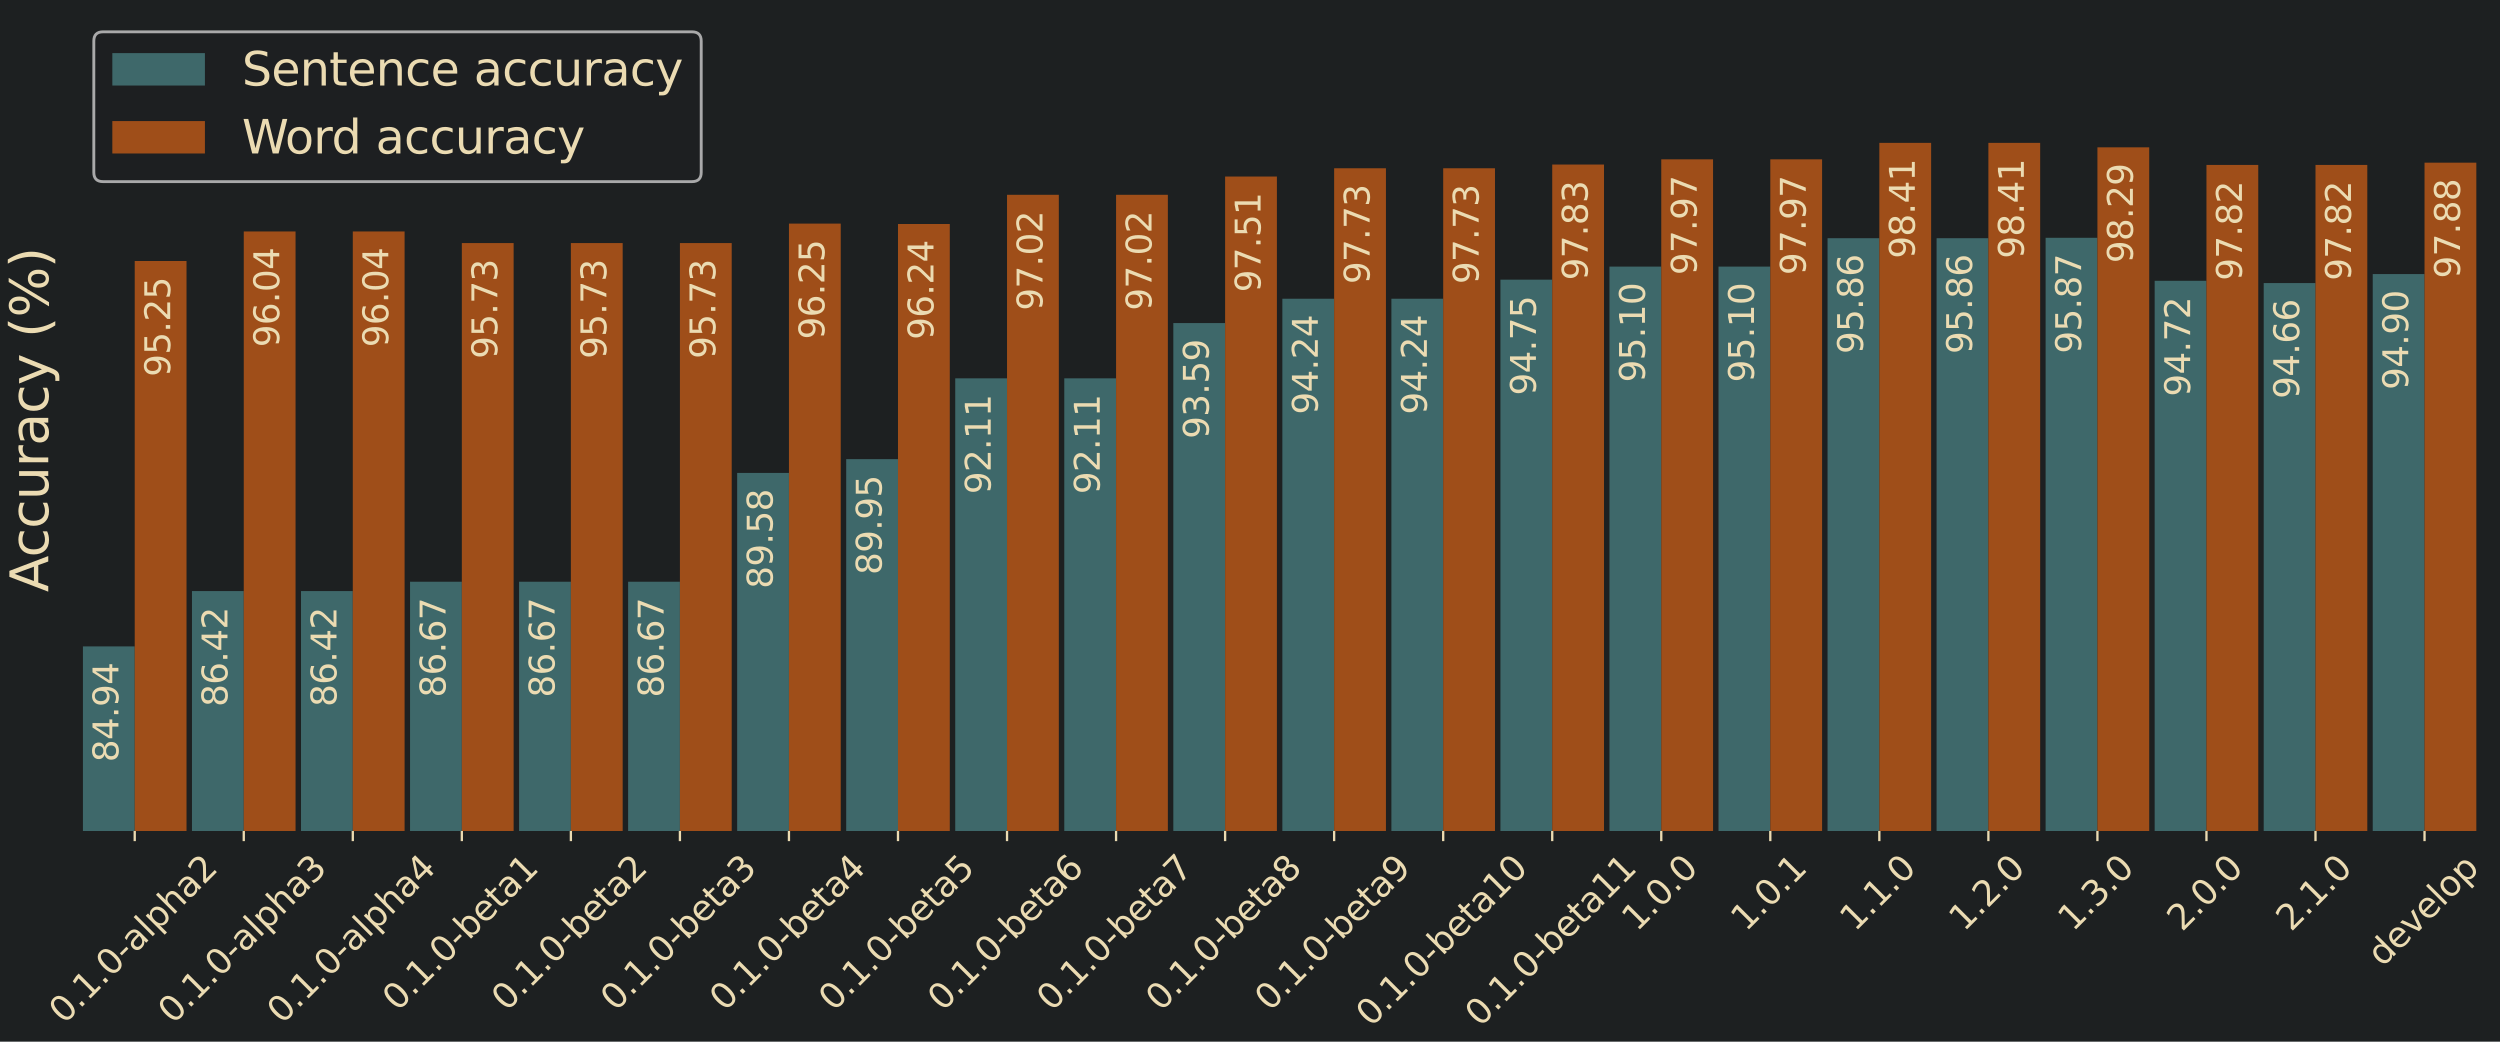 <?xml version="1.0" encoding="utf-8" standalone="no"?>
<!DOCTYPE svg PUBLIC "-//W3C//DTD SVG 1.1//EN"
  "http://www.w3.org/Graphics/SVG/1.1/DTD/svg11.dtd">
<svg xmlns:xlink="http://www.w3.org/1999/xlink" width="864pt" height="360pt" viewBox="0 0 864 360" xmlns="http://www.w3.org/2000/svg" version="1.1">
 <defs>
  <style type="text/css">*{stroke-linejoin: round; stroke-linecap: butt}</style>
 </defs>
 <g id="figure_1">
  <g id="patch_1">
   <path d="M 0 360 
L 864 360 
L 864 0 
L 0 0 
z
" style="fill: #1d2021"/>
  </g>
  <g id="axes_1">
   <g id="patch_2">
    <path d="M 24.421 287.205 
L 861 287.205 
L 861 3 
L 24.421 3 
z
" style="fill: #1d2021"/>
   </g>
   <g id="patch_3">
    <path d="M 28.66 1320.675 
L 46.56 1320.675 
L 46.56 223.388 
L 28.66 223.388 
z
" clip-path="url(#p452e1ea182)" style="fill: #3e686a"/>
   </g>
   <g id="patch_4">
    <path d="M 66.344 1320.675 
L 84.244 1320.675 
L 84.244 204.269 
L 66.344 204.269 
z
" clip-path="url(#p452e1ea182)" style="fill: #3e686a"/>
   </g>
   <g id="patch_5">
    <path d="M 104.028 1320.675 
L 121.928 1320.675 
L 121.928 204.269 
L 104.028 204.269 
z
" clip-path="url(#p452e1ea182)" style="fill: #3e686a"/>
   </g>
   <g id="patch_6">
    <path d="M 141.711 1320.675 
L 159.611 1320.675 
L 159.611 201.039 
L 141.711 201.039 
z
" clip-path="url(#p452e1ea182)" style="fill: #3e686a"/>
   </g>
   <g id="patch_7">
    <path d="M 179.395 1320.675 
L 197.295 1320.675 
L 197.295 201.039 
L 179.395 201.039 
z
" clip-path="url(#p452e1ea182)" style="fill: #3e686a"/>
   </g>
   <g id="patch_8">
    <path d="M 217.079 1320.675 
L 234.979 1320.675 
L 234.979 201.039 
L 217.079 201.039 
z
" clip-path="url(#p452e1ea182)" style="fill: #3e686a"/>
   </g>
   <g id="patch_9">
    <path d="M 254.763 1320.675 
L 272.662 1320.675 
L 272.662 163.447 
L 254.763 163.447 
z
" clip-path="url(#p452e1ea182)" style="fill: #3e686a"/>
   </g>
   <g id="patch_10">
    <path d="M 292.446 1320.675 
L 310.346 1320.675 
L 310.346 158.667 
L 292.446 158.667 
z
" clip-path="url(#p452e1ea182)" style="fill: #3e686a"/>
   </g>
   <g id="patch_11">
    <path d="M 330.13 1320.675 
L 348.03 1320.675 
L 348.03 130.763 
L 330.13 130.763 
z
" clip-path="url(#p452e1ea182)" style="fill: #3e686a"/>
   </g>
   <g id="patch_12">
    <path d="M 367.814 1320.675 
L 385.714 1320.675 
L 385.714 130.763 
L 367.814 130.763 
z
" clip-path="url(#p452e1ea182)" style="fill: #3e686a"/>
   </g>
   <g id="patch_13">
    <path d="M 405.498 1320.675 
L 423.397 1320.675 
L 423.397 111.644 
L 405.498 111.644 
z
" clip-path="url(#p452e1ea182)" style="fill: #3e686a"/>
   </g>
   <g id="patch_14">
    <path d="M 443.181 1320.675 
L 461.081 1320.675 
L 461.081 103.247 
L 443.181 103.247 
z
" clip-path="url(#p452e1ea182)" style="fill: #3e686a"/>
   </g>
   <g id="patch_15">
    <path d="M 480.865 1320.675 
L 498.765 1320.675 
L 498.765 103.247 
L 480.865 103.247 
z
" clip-path="url(#p452e1ea182)" style="fill: #3e686a"/>
   </g>
   <g id="patch_16">
    <path d="M 518.549 1320.675 
L 536.449 1320.675 
L 536.449 96.659 
L 518.549 96.659 
z
" clip-path="url(#p452e1ea182)" style="fill: #3e686a"/>
   </g>
   <g id="patch_17">
    <path d="M 556.233 1320.675 
L 574.132 1320.675 
L 574.132 92.137 
L 556.233 92.137 
z
" clip-path="url(#p452e1ea182)" style="fill: #3e686a"/>
   </g>
   <g id="patch_18">
    <path d="M 593.916 1320.675 
L 611.816 1320.675 
L 611.816 92.137 
L 593.916 92.137 
z
" clip-path="url(#p452e1ea182)" style="fill: #3e686a"/>
   </g>
   <g id="patch_19">
    <path d="M 631.6 1320.675 
L 649.5 1320.675 
L 649.5 82.319 
L 631.6 82.319 
z
" clip-path="url(#p452e1ea182)" style="fill: #3e686a"/>
   </g>
   <g id="patch_20">
    <path d="M 669.284 1320.675 
L 687.184 1320.675 
L 687.184 82.319 
L 669.284 82.319 
z
" clip-path="url(#p452e1ea182)" style="fill: #3e686a"/>
   </g>
   <g id="patch_21">
    <path d="M 706.967 1320.675 
L 724.867 1320.675 
L 724.867 82.19 
L 706.967 82.19 
z
" clip-path="url(#p452e1ea182)" style="fill: #3e686a"/>
   </g>
   <g id="patch_22">
    <path d="M 744.651 1320.675 
L 762.551 1320.675 
L 762.551 97.046 
L 744.651 97.046 
z
" clip-path="url(#p452e1ea182)" style="fill: #3e686a"/>
   </g>
   <g id="patch_23">
    <path d="M 782.335 1320.675 
L 800.235 1320.675 
L 800.235 97.821 
L 782.335 97.821 
z
" clip-path="url(#p452e1ea182)" style="fill: #3e686a"/>
   </g>
   <g id="patch_24">
    <path d="M 820.019 1320.675 
L 837.918 1320.675 
L 837.918 94.721 
L 820.019 94.721 
z
" clip-path="url(#p452e1ea182)" style="fill: #3e686a"/>
   </g>
   <g id="patch_25">
    <path d="M 46.56 1320.675 
L 64.46 1320.675 
L 64.46 90.199 
L 46.56 90.199 
z
" clip-path="url(#p452e1ea182)" style="fill: #9f4e19"/>
   </g>
   <g id="patch_26">
    <path d="M 84.244 1320.675 
L 102.144 1320.675 
L 102.144 79.994 
L 84.244 79.994 
z
" clip-path="url(#p452e1ea182)" style="fill: #9f4e19"/>
   </g>
   <g id="patch_27">
    <path d="M 121.928 1320.675 
L 139.827 1320.675 
L 139.827 79.994 
L 121.928 79.994 
z
" clip-path="url(#p452e1ea182)" style="fill: #9f4e19"/>
   </g>
   <g id="patch_28">
    <path d="M 159.611 1320.675 
L 177.511 1320.675 
L 177.511 83.999 
L 159.611 83.999 
z
" clip-path="url(#p452e1ea182)" style="fill: #9f4e19"/>
   </g>
   <g id="patch_29">
    <path d="M 197.295 1320.675 
L 215.195 1320.675 
L 215.195 83.999 
L 197.295 83.999 
z
" clip-path="url(#p452e1ea182)" style="fill: #9f4e19"/>
   </g>
   <g id="patch_30">
    <path d="M 234.979 1320.675 
L 252.879 1320.675 
L 252.879 83.999 
L 234.979 83.999 
z
" clip-path="url(#p452e1ea182)" style="fill: #9f4e19"/>
   </g>
   <g id="patch_31">
    <path d="M 272.662 1320.675 
L 290.562 1320.675 
L 290.562 77.281 
L 272.662 77.281 
z
" clip-path="url(#p452e1ea182)" style="fill: #9f4e19"/>
   </g>
   <g id="patch_32">
    <path d="M 310.346 1320.675 
L 328.246 1320.675 
L 328.246 77.41 
L 310.346 77.41 
z
" clip-path="url(#p452e1ea182)" style="fill: #9f4e19"/>
   </g>
   <g id="patch_33">
    <path d="M 348.03 1320.675 
L 365.93 1320.675 
L 365.93 67.334 
L 348.03 67.334 
z
" clip-path="url(#p452e1ea182)" style="fill: #9f4e19"/>
   </g>
   <g id="patch_34">
    <path d="M 385.714 1320.675 
L 403.613 1320.675 
L 403.613 67.334 
L 385.714 67.334 
z
" clip-path="url(#p452e1ea182)" style="fill: #9f4e19"/>
   </g>
   <g id="patch_35">
    <path d="M 423.397 1320.675 
L 441.297 1320.675 
L 441.297 61.004 
L 423.397 61.004 
z
" clip-path="url(#p452e1ea182)" style="fill: #9f4e19"/>
   </g>
   <g id="patch_36">
    <path d="M 461.081 1320.675 
L 478.981 1320.675 
L 478.981 58.162 
L 461.081 58.162 
z
" clip-path="url(#p452e1ea182)" style="fill: #9f4e19"/>
   </g>
   <g id="patch_37">
    <path d="M 498.765 1320.675 
L 516.665 1320.675 
L 516.665 58.162 
L 498.765 58.162 
z
" clip-path="url(#p452e1ea182)" style="fill: #9f4e19"/>
   </g>
   <g id="patch_38">
    <path d="M 536.449 1320.675 
L 554.348 1320.675 
L 554.348 56.87 
L 536.449 56.87 
z
" clip-path="url(#p452e1ea182)" style="fill: #9f4e19"/>
   </g>
   <g id="patch_39">
    <path d="M 574.132 1320.675 
L 592.032 1320.675 
L 592.032 55.061 
L 574.132 55.061 
z
" clip-path="url(#p452e1ea182)" style="fill: #9f4e19"/>
   </g>
   <g id="patch_40">
    <path d="M 611.816 1320.675 
L 629.716 1320.675 
L 629.716 55.061 
L 611.816 55.061 
z
" clip-path="url(#p452e1ea182)" style="fill: #9f4e19"/>
   </g>
   <g id="patch_41">
    <path d="M 649.5 1320.675 
L 667.4 1320.675 
L 667.4 49.377 
L 649.5 49.377 
z
" clip-path="url(#p452e1ea182)" style="fill: #9f4e19"/>
   </g>
   <g id="patch_42">
    <path d="M 687.184 1320.675 
L 705.083 1320.675 
L 705.083 49.377 
L 687.184 49.377 
z
" clip-path="url(#p452e1ea182)" style="fill: #9f4e19"/>
   </g>
   <g id="patch_43">
    <path d="M 724.867 1320.675 
L 742.767 1320.675 
L 742.767 50.927 
L 724.867 50.927 
z
" clip-path="url(#p452e1ea182)" style="fill: #9f4e19"/>
   </g>
   <g id="patch_44">
    <path d="M 762.551 1320.675 
L 780.451 1320.675 
L 780.451 56.999 
L 762.551 56.999 
z
" clip-path="url(#p452e1ea182)" style="fill: #9f4e19"/>
   </g>
   <g id="patch_45">
    <path d="M 800.235 1320.675 
L 818.135 1320.675 
L 818.135 56.999 
L 800.235 56.999 
z
" clip-path="url(#p452e1ea182)" style="fill: #9f4e19"/>
   </g>
   <g id="patch_46">
    <path d="M 837.918 1320.675 
L 855.818 1320.675 
L 855.818 56.224 
L 837.918 56.224 
z
" clip-path="url(#p452e1ea182)" style="fill: #9f4e19"/>
   </g>
   <g id="matplotlib.axis_1">
    <g id="xtick_1">
     <g id="line2d_1">
      <defs>
       <path id="mec437e5a6d" d="M 0 0 
L 0 3.5 
" style="stroke: #ebdbb2; stroke-width: 0.8"/>
      </defs>
      <g>
       <use xlink:href="#mec437e5a6d" x="46.56" y="287.205" style="fill: #ebdbb2; stroke: #ebdbb2; stroke-width: 0.8"/>
      </g>
     </g>
     <g id="text_1">
      <!-- 0.1.0-alpha2 -->
      <g style="fill: #ebdbb2" transform="translate(22.116 354.223) rotate(-45) scale(0.12 -0.12)">
       <defs>
        <path id="DejaVuSans-30" d="M 2034 4250 
Q 1547 4250 1301 3770 
Q 1056 3291 1056 2328 
Q 1056 1369 1301 889 
Q 1547 409 2034 409 
Q 2525 409 2770 889 
Q 3016 1369 3016 2328 
Q 3016 3291 2770 3770 
Q 2525 4250 2034 4250 
z
M 2034 4750 
Q 2819 4750 3233 4129 
Q 3647 3509 3647 2328 
Q 3647 1150 3233 529 
Q 2819 -91 2034 -91 
Q 1250 -91 836 529 
Q 422 1150 422 2328 
Q 422 3509 836 4129 
Q 1250 4750 2034 4750 
z
" transform="scale(0.016)"/>
        <path id="DejaVuSans-2e" d="M 684 794 
L 1344 794 
L 1344 0 
L 684 0 
L 684 794 
z
" transform="scale(0.016)"/>
        <path id="DejaVuSans-31" d="M 794 531 
L 1825 531 
L 1825 4091 
L 703 3866 
L 703 4441 
L 1819 4666 
L 2450 4666 
L 2450 531 
L 3481 531 
L 3481 0 
L 794 0 
L 794 531 
z
" transform="scale(0.016)"/>
        <path id="DejaVuSans-2d" d="M 313 2009 
L 1997 2009 
L 1997 1497 
L 313 1497 
L 313 2009 
z
" transform="scale(0.016)"/>
        <path id="DejaVuSans-61" d="M 2194 1759 
Q 1497 1759 1228 1600 
Q 959 1441 959 1056 
Q 959 750 1161 570 
Q 1363 391 1709 391 
Q 2188 391 2477 730 
Q 2766 1069 2766 1631 
L 2766 1759 
L 2194 1759 
z
M 3341 1997 
L 3341 0 
L 2766 0 
L 2766 531 
Q 2569 213 2275 61 
Q 1981 -91 1556 -91 
Q 1019 -91 701 211 
Q 384 513 384 1019 
Q 384 1609 779 1909 
Q 1175 2209 1959 2209 
L 2766 2209 
L 2766 2266 
Q 2766 2663 2505 2880 
Q 2244 3097 1772 3097 
Q 1472 3097 1187 3025 
Q 903 2953 641 2809 
L 641 3341 
Q 956 3463 1253 3523 
Q 1550 3584 1831 3584 
Q 2591 3584 2966 3190 
Q 3341 2797 3341 1997 
z
" transform="scale(0.016)"/>
        <path id="DejaVuSans-6c" d="M 603 4863 
L 1178 4863 
L 1178 0 
L 603 0 
L 603 4863 
z
" transform="scale(0.016)"/>
        <path id="DejaVuSans-70" d="M 1159 525 
L 1159 -1331 
L 581 -1331 
L 581 3500 
L 1159 3500 
L 1159 2969 
Q 1341 3281 1617 3432 
Q 1894 3584 2278 3584 
Q 2916 3584 3314 3078 
Q 3713 2572 3713 1747 
Q 3713 922 3314 415 
Q 2916 -91 2278 -91 
Q 1894 -91 1617 61 
Q 1341 213 1159 525 
z
M 3116 1747 
Q 3116 2381 2855 2742 
Q 2594 3103 2138 3103 
Q 1681 3103 1420 2742 
Q 1159 2381 1159 1747 
Q 1159 1113 1420 752 
Q 1681 391 2138 391 
Q 2594 391 2855 752 
Q 3116 1113 3116 1747 
z
" transform="scale(0.016)"/>
        <path id="DejaVuSans-68" d="M 3513 2113 
L 3513 0 
L 2938 0 
L 2938 2094 
Q 2938 2591 2744 2837 
Q 2550 3084 2163 3084 
Q 1697 3084 1428 2787 
Q 1159 2491 1159 1978 
L 1159 0 
L 581 0 
L 581 4863 
L 1159 4863 
L 1159 2956 
Q 1366 3272 1645 3428 
Q 1925 3584 2291 3584 
Q 2894 3584 3203 3211 
Q 3513 2838 3513 2113 
z
" transform="scale(0.016)"/>
        <path id="DejaVuSans-32" d="M 1228 531 
L 3431 531 
L 3431 0 
L 469 0 
L 469 531 
Q 828 903 1448 1529 
Q 2069 2156 2228 2338 
Q 2531 2678 2651 2914 
Q 2772 3150 2772 3378 
Q 2772 3750 2511 3984 
Q 2250 4219 1831 4219 
Q 1534 4219 1204 4116 
Q 875 4013 500 3803 
L 500 4441 
Q 881 4594 1212 4672 
Q 1544 4750 1819 4750 
Q 2544 4750 2975 4387 
Q 3406 4025 3406 3419 
Q 3406 3131 3298 2873 
Q 3191 2616 2906 2266 
Q 2828 2175 2409 1742 
Q 1991 1309 1228 531 
z
" transform="scale(0.016)"/>
       </defs>
       <use xlink:href="#DejaVuSans-30"/>
       <use xlink:href="#DejaVuSans-2e" transform="translate(63.623 0)"/>
       <use xlink:href="#DejaVuSans-31" transform="translate(95.41 0)"/>
       <use xlink:href="#DejaVuSans-2e" transform="translate(159.033 0)"/>
       <use xlink:href="#DejaVuSans-30" transform="translate(190.82 0)"/>
       <use xlink:href="#DejaVuSans-2d" transform="translate(254.443 0)"/>
       <use xlink:href="#DejaVuSans-61" transform="translate(290.527 0)"/>
       <use xlink:href="#DejaVuSans-6c" transform="translate(351.807 0)"/>
       <use xlink:href="#DejaVuSans-70" transform="translate(379.59 0)"/>
       <use xlink:href="#DejaVuSans-68" transform="translate(443.066 0)"/>
       <use xlink:href="#DejaVuSans-61" transform="translate(506.445 0)"/>
       <use xlink:href="#DejaVuSans-32" transform="translate(567.725 0)"/>
      </g>
     </g>
    </g>
    <g id="xtick_2">
     <g id="line2d_2">
      <g>
       <use xlink:href="#mec437e5a6d" x="84.244" y="287.205" style="fill: #ebdbb2; stroke: #ebdbb2; stroke-width: 0.8"/>
      </g>
     </g>
     <g id="text_2">
      <!-- 0.1.0-alpha3 -->
      <g style="fill: #ebdbb2" transform="translate(59.8 354.223) rotate(-45) scale(0.12 -0.12)">
       <defs>
        <path id="DejaVuSans-33" d="M 2597 2516 
Q 3050 2419 3304 2112 
Q 3559 1806 3559 1356 
Q 3559 666 3084 287 
Q 2609 -91 1734 -91 
Q 1441 -91 1130 -33 
Q 819 25 488 141 
L 488 750 
Q 750 597 1062 519 
Q 1375 441 1716 441 
Q 2309 441 2620 675 
Q 2931 909 2931 1356 
Q 2931 1769 2642 2001 
Q 2353 2234 1838 2234 
L 1294 2234 
L 1294 2753 
L 1863 2753 
Q 2328 2753 2575 2939 
Q 2822 3125 2822 3475 
Q 2822 3834 2567 4026 
Q 2313 4219 1838 4219 
Q 1578 4219 1281 4162 
Q 984 4106 628 3988 
L 628 4550 
Q 988 4650 1302 4700 
Q 1616 4750 1894 4750 
Q 2613 4750 3031 4423 
Q 3450 4097 3450 3541 
Q 3450 3153 3228 2886 
Q 3006 2619 2597 2516 
z
" transform="scale(0.016)"/>
       </defs>
       <use xlink:href="#DejaVuSans-30"/>
       <use xlink:href="#DejaVuSans-2e" transform="translate(63.623 0)"/>
       <use xlink:href="#DejaVuSans-31" transform="translate(95.41 0)"/>
       <use xlink:href="#DejaVuSans-2e" transform="translate(159.033 0)"/>
       <use xlink:href="#DejaVuSans-30" transform="translate(190.82 0)"/>
       <use xlink:href="#DejaVuSans-2d" transform="translate(254.443 0)"/>
       <use xlink:href="#DejaVuSans-61" transform="translate(290.527 0)"/>
       <use xlink:href="#DejaVuSans-6c" transform="translate(351.807 0)"/>
       <use xlink:href="#DejaVuSans-70" transform="translate(379.59 0)"/>
       <use xlink:href="#DejaVuSans-68" transform="translate(443.066 0)"/>
       <use xlink:href="#DejaVuSans-61" transform="translate(506.445 0)"/>
       <use xlink:href="#DejaVuSans-33" transform="translate(567.725 0)"/>
      </g>
     </g>
    </g>
    <g id="xtick_3">
     <g id="line2d_3">
      <g>
       <use xlink:href="#mec437e5a6d" x="121.928" y="287.205" style="fill: #ebdbb2; stroke: #ebdbb2; stroke-width: 0.8"/>
      </g>
     </g>
     <g id="text_3">
      <!-- 0.1.0-alpha4 -->
      <g style="fill: #ebdbb2" transform="translate(97.483 354.223) rotate(-45) scale(0.12 -0.12)">
       <defs>
        <path id="DejaVuSans-34" d="M 2419 4116 
L 825 1625 
L 2419 1625 
L 2419 4116 
z
M 2253 4666 
L 3047 4666 
L 3047 1625 
L 3713 1625 
L 3713 1100 
L 3047 1100 
L 3047 0 
L 2419 0 
L 2419 1100 
L 313 1100 
L 313 1709 
L 2253 4666 
z
" transform="scale(0.016)"/>
       </defs>
       <use xlink:href="#DejaVuSans-30"/>
       <use xlink:href="#DejaVuSans-2e" transform="translate(63.623 0)"/>
       <use xlink:href="#DejaVuSans-31" transform="translate(95.41 0)"/>
       <use xlink:href="#DejaVuSans-2e" transform="translate(159.033 0)"/>
       <use xlink:href="#DejaVuSans-30" transform="translate(190.82 0)"/>
       <use xlink:href="#DejaVuSans-2d" transform="translate(254.443 0)"/>
       <use xlink:href="#DejaVuSans-61" transform="translate(290.527 0)"/>
       <use xlink:href="#DejaVuSans-6c" transform="translate(351.807 0)"/>
       <use xlink:href="#DejaVuSans-70" transform="translate(379.59 0)"/>
       <use xlink:href="#DejaVuSans-68" transform="translate(443.066 0)"/>
       <use xlink:href="#DejaVuSans-61" transform="translate(506.445 0)"/>
       <use xlink:href="#DejaVuSans-34" transform="translate(567.725 0)"/>
      </g>
     </g>
    </g>
    <g id="xtick_4">
     <g id="line2d_4">
      <g>
       <use xlink:href="#mec437e5a6d" x="159.611" y="287.205" style="fill: #ebdbb2; stroke: #ebdbb2; stroke-width: 0.8"/>
      </g>
     </g>
     <g id="text_4">
      <!-- 0.1.0-beta1 -->
      <g style="fill: #ebdbb2" transform="translate(137.361 349.836) rotate(-45) scale(0.12 -0.12)">
       <defs>
        <path id="DejaVuSans-62" d="M 3116 1747 
Q 3116 2381 2855 2742 
Q 2594 3103 2138 3103 
Q 1681 3103 1420 2742 
Q 1159 2381 1159 1747 
Q 1159 1113 1420 752 
Q 1681 391 2138 391 
Q 2594 391 2855 752 
Q 3116 1113 3116 1747 
z
M 1159 2969 
Q 1341 3281 1617 3432 
Q 1894 3584 2278 3584 
Q 2916 3584 3314 3078 
Q 3713 2572 3713 1747 
Q 3713 922 3314 415 
Q 2916 -91 2278 -91 
Q 1894 -91 1617 61 
Q 1341 213 1159 525 
L 1159 0 
L 581 0 
L 581 4863 
L 1159 4863 
L 1159 2969 
z
" transform="scale(0.016)"/>
        <path id="DejaVuSans-65" d="M 3597 1894 
L 3597 1613 
L 953 1613 
Q 991 1019 1311 708 
Q 1631 397 2203 397 
Q 2534 397 2845 478 
Q 3156 559 3463 722 
L 3463 178 
Q 3153 47 2828 -22 
Q 2503 -91 2169 -91 
Q 1331 -91 842 396 
Q 353 884 353 1716 
Q 353 2575 817 3079 
Q 1281 3584 2069 3584 
Q 2775 3584 3186 3129 
Q 3597 2675 3597 1894 
z
M 3022 2063 
Q 3016 2534 2758 2815 
Q 2500 3097 2075 3097 
Q 1594 3097 1305 2825 
Q 1016 2553 972 2059 
L 3022 2063 
z
" transform="scale(0.016)"/>
        <path id="DejaVuSans-74" d="M 1172 4494 
L 1172 3500 
L 2356 3500 
L 2356 3053 
L 1172 3053 
L 1172 1153 
Q 1172 725 1289 603 
Q 1406 481 1766 481 
L 2356 481 
L 2356 0 
L 1766 0 
Q 1100 0 847 248 
Q 594 497 594 1153 
L 594 3053 
L 172 3053 
L 172 3500 
L 594 3500 
L 594 4494 
L 1172 4494 
z
" transform="scale(0.016)"/>
       </defs>
       <use xlink:href="#DejaVuSans-30"/>
       <use xlink:href="#DejaVuSans-2e" transform="translate(63.623 0)"/>
       <use xlink:href="#DejaVuSans-31" transform="translate(95.41 0)"/>
       <use xlink:href="#DejaVuSans-2e" transform="translate(159.033 0)"/>
       <use xlink:href="#DejaVuSans-30" transform="translate(190.82 0)"/>
       <use xlink:href="#DejaVuSans-2d" transform="translate(254.443 0)"/>
       <use xlink:href="#DejaVuSans-62" transform="translate(290.527 0)"/>
       <use xlink:href="#DejaVuSans-65" transform="translate(354.004 0)"/>
       <use xlink:href="#DejaVuSans-74" transform="translate(415.527 0)"/>
       <use xlink:href="#DejaVuSans-61" transform="translate(454.736 0)"/>
       <use xlink:href="#DejaVuSans-31" transform="translate(516.016 0)"/>
      </g>
     </g>
    </g>
    <g id="xtick_5">
     <g id="line2d_5">
      <g>
       <use xlink:href="#mec437e5a6d" x="197.295" y="287.205" style="fill: #ebdbb2; stroke: #ebdbb2; stroke-width: 0.8"/>
      </g>
     </g>
     <g id="text_5">
      <!-- 0.1.0-beta2 -->
      <g style="fill: #ebdbb2" transform="translate(175.044 349.836) rotate(-45) scale(0.12 -0.12)">
       <use xlink:href="#DejaVuSans-30"/>
       <use xlink:href="#DejaVuSans-2e" transform="translate(63.623 0)"/>
       <use xlink:href="#DejaVuSans-31" transform="translate(95.41 0)"/>
       <use xlink:href="#DejaVuSans-2e" transform="translate(159.033 0)"/>
       <use xlink:href="#DejaVuSans-30" transform="translate(190.82 0)"/>
       <use xlink:href="#DejaVuSans-2d" transform="translate(254.443 0)"/>
       <use xlink:href="#DejaVuSans-62" transform="translate(290.527 0)"/>
       <use xlink:href="#DejaVuSans-65" transform="translate(354.004 0)"/>
       <use xlink:href="#DejaVuSans-74" transform="translate(415.527 0)"/>
       <use xlink:href="#DejaVuSans-61" transform="translate(454.736 0)"/>
       <use xlink:href="#DejaVuSans-32" transform="translate(516.016 0)"/>
      </g>
     </g>
    </g>
    <g id="xtick_6">
     <g id="line2d_6">
      <g>
       <use xlink:href="#mec437e5a6d" x="234.979" y="287.205" style="fill: #ebdbb2; stroke: #ebdbb2; stroke-width: 0.8"/>
      </g>
     </g>
     <g id="text_6">
      <!-- 0.1.0-beta3 -->
      <g style="fill: #ebdbb2" transform="translate(212.728 349.836) rotate(-45) scale(0.12 -0.12)">
       <use xlink:href="#DejaVuSans-30"/>
       <use xlink:href="#DejaVuSans-2e" transform="translate(63.623 0)"/>
       <use xlink:href="#DejaVuSans-31" transform="translate(95.41 0)"/>
       <use xlink:href="#DejaVuSans-2e" transform="translate(159.033 0)"/>
       <use xlink:href="#DejaVuSans-30" transform="translate(190.82 0)"/>
       <use xlink:href="#DejaVuSans-2d" transform="translate(254.443 0)"/>
       <use xlink:href="#DejaVuSans-62" transform="translate(290.527 0)"/>
       <use xlink:href="#DejaVuSans-65" transform="translate(354.004 0)"/>
       <use xlink:href="#DejaVuSans-74" transform="translate(415.527 0)"/>
       <use xlink:href="#DejaVuSans-61" transform="translate(454.736 0)"/>
       <use xlink:href="#DejaVuSans-33" transform="translate(516.016 0)"/>
      </g>
     </g>
    </g>
    <g id="xtick_7">
     <g id="line2d_7">
      <g>
       <use xlink:href="#mec437e5a6d" x="272.662" y="287.205" style="fill: #ebdbb2; stroke: #ebdbb2; stroke-width: 0.8"/>
      </g>
     </g>
     <g id="text_7">
      <!-- 0.1.0-beta4 -->
      <g style="fill: #ebdbb2" transform="translate(250.412 349.836) rotate(-45) scale(0.12 -0.12)">
       <use xlink:href="#DejaVuSans-30"/>
       <use xlink:href="#DejaVuSans-2e" transform="translate(63.623 0)"/>
       <use xlink:href="#DejaVuSans-31" transform="translate(95.41 0)"/>
       <use xlink:href="#DejaVuSans-2e" transform="translate(159.033 0)"/>
       <use xlink:href="#DejaVuSans-30" transform="translate(190.82 0)"/>
       <use xlink:href="#DejaVuSans-2d" transform="translate(254.443 0)"/>
       <use xlink:href="#DejaVuSans-62" transform="translate(290.527 0)"/>
       <use xlink:href="#DejaVuSans-65" transform="translate(354.004 0)"/>
       <use xlink:href="#DejaVuSans-74" transform="translate(415.527 0)"/>
       <use xlink:href="#DejaVuSans-61" transform="translate(454.736 0)"/>
       <use xlink:href="#DejaVuSans-34" transform="translate(516.016 0)"/>
      </g>
     </g>
    </g>
    <g id="xtick_8">
     <g id="line2d_8">
      <g>
       <use xlink:href="#mec437e5a6d" x="310.346" y="287.205" style="fill: #ebdbb2; stroke: #ebdbb2; stroke-width: 0.8"/>
      </g>
     </g>
     <g id="text_8">
      <!-- 0.1.0-beta5 -->
      <g style="fill: #ebdbb2" transform="translate(288.096 349.836) rotate(-45) scale(0.12 -0.12)">
       <defs>
        <path id="DejaVuSans-35" d="M 691 4666 
L 3169 4666 
L 3169 4134 
L 1269 4134 
L 1269 2991 
Q 1406 3038 1543 3061 
Q 1681 3084 1819 3084 
Q 2600 3084 3056 2656 
Q 3513 2228 3513 1497 
Q 3513 744 3044 326 
Q 2575 -91 1722 -91 
Q 1428 -91 1123 -41 
Q 819 9 494 109 
L 494 744 
Q 775 591 1075 516 
Q 1375 441 1709 441 
Q 2250 441 2565 725 
Q 2881 1009 2881 1497 
Q 2881 1984 2565 2268 
Q 2250 2553 1709 2553 
Q 1456 2553 1204 2497 
Q 953 2441 691 2322 
L 691 4666 
z
" transform="scale(0.016)"/>
       </defs>
       <use xlink:href="#DejaVuSans-30"/>
       <use xlink:href="#DejaVuSans-2e" transform="translate(63.623 0)"/>
       <use xlink:href="#DejaVuSans-31" transform="translate(95.41 0)"/>
       <use xlink:href="#DejaVuSans-2e" transform="translate(159.033 0)"/>
       <use xlink:href="#DejaVuSans-30" transform="translate(190.82 0)"/>
       <use xlink:href="#DejaVuSans-2d" transform="translate(254.443 0)"/>
       <use xlink:href="#DejaVuSans-62" transform="translate(290.527 0)"/>
       <use xlink:href="#DejaVuSans-65" transform="translate(354.004 0)"/>
       <use xlink:href="#DejaVuSans-74" transform="translate(415.527 0)"/>
       <use xlink:href="#DejaVuSans-61" transform="translate(454.736 0)"/>
       <use xlink:href="#DejaVuSans-35" transform="translate(516.016 0)"/>
      </g>
     </g>
    </g>
    <g id="xtick_9">
     <g id="line2d_9">
      <g>
       <use xlink:href="#mec437e5a6d" x="348.03" y="287.205" style="fill: #ebdbb2; stroke: #ebdbb2; stroke-width: 0.8"/>
      </g>
     </g>
     <g id="text_9">
      <!-- 0.1.0-beta6 -->
      <g style="fill: #ebdbb2" transform="translate(325.779 349.836) rotate(-45) scale(0.12 -0.12)">
       <defs>
        <path id="DejaVuSans-36" d="M 2113 2584 
Q 1688 2584 1439 2293 
Q 1191 2003 1191 1497 
Q 1191 994 1439 701 
Q 1688 409 2113 409 
Q 2538 409 2786 701 
Q 3034 994 3034 1497 
Q 3034 2003 2786 2293 
Q 2538 2584 2113 2584 
z
M 3366 4563 
L 3366 3988 
Q 3128 4100 2886 4159 
Q 2644 4219 2406 4219 
Q 1781 4219 1451 3797 
Q 1122 3375 1075 2522 
Q 1259 2794 1537 2939 
Q 1816 3084 2150 3084 
Q 2853 3084 3261 2657 
Q 3669 2231 3669 1497 
Q 3669 778 3244 343 
Q 2819 -91 2113 -91 
Q 1303 -91 875 529 
Q 447 1150 447 2328 
Q 447 3434 972 4092 
Q 1497 4750 2381 4750 
Q 2619 4750 2861 4703 
Q 3103 4656 3366 4563 
z
" transform="scale(0.016)"/>
       </defs>
       <use xlink:href="#DejaVuSans-30"/>
       <use xlink:href="#DejaVuSans-2e" transform="translate(63.623 0)"/>
       <use xlink:href="#DejaVuSans-31" transform="translate(95.41 0)"/>
       <use xlink:href="#DejaVuSans-2e" transform="translate(159.033 0)"/>
       <use xlink:href="#DejaVuSans-30" transform="translate(190.82 0)"/>
       <use xlink:href="#DejaVuSans-2d" transform="translate(254.443 0)"/>
       <use xlink:href="#DejaVuSans-62" transform="translate(290.527 0)"/>
       <use xlink:href="#DejaVuSans-65" transform="translate(354.004 0)"/>
       <use xlink:href="#DejaVuSans-74" transform="translate(415.527 0)"/>
       <use xlink:href="#DejaVuSans-61" transform="translate(454.736 0)"/>
       <use xlink:href="#DejaVuSans-36" transform="translate(516.016 0)"/>
      </g>
     </g>
    </g>
    <g id="xtick_10">
     <g id="line2d_10">
      <g>
       <use xlink:href="#mec437e5a6d" x="385.714" y="287.205" style="fill: #ebdbb2; stroke: #ebdbb2; stroke-width: 0.8"/>
      </g>
     </g>
     <g id="text_10">
      <!-- 0.1.0-beta7 -->
      <g style="fill: #ebdbb2" transform="translate(363.463 349.836) rotate(-45) scale(0.12 -0.12)">
       <defs>
        <path id="DejaVuSans-37" d="M 525 4666 
L 3525 4666 
L 3525 4397 
L 1831 0 
L 1172 0 
L 2766 4134 
L 525 4134 
L 525 4666 
z
" transform="scale(0.016)"/>
       </defs>
       <use xlink:href="#DejaVuSans-30"/>
       <use xlink:href="#DejaVuSans-2e" transform="translate(63.623 0)"/>
       <use xlink:href="#DejaVuSans-31" transform="translate(95.41 0)"/>
       <use xlink:href="#DejaVuSans-2e" transform="translate(159.033 0)"/>
       <use xlink:href="#DejaVuSans-30" transform="translate(190.82 0)"/>
       <use xlink:href="#DejaVuSans-2d" transform="translate(254.443 0)"/>
       <use xlink:href="#DejaVuSans-62" transform="translate(290.527 0)"/>
       <use xlink:href="#DejaVuSans-65" transform="translate(354.004 0)"/>
       <use xlink:href="#DejaVuSans-74" transform="translate(415.527 0)"/>
       <use xlink:href="#DejaVuSans-61" transform="translate(454.736 0)"/>
       <use xlink:href="#DejaVuSans-37" transform="translate(516.016 0)"/>
      </g>
     </g>
    </g>
    <g id="xtick_11">
     <g id="line2d_11">
      <g>
       <use xlink:href="#mec437e5a6d" x="423.397" y="287.205" style="fill: #ebdbb2; stroke: #ebdbb2; stroke-width: 0.8"/>
      </g>
     </g>
     <g id="text_11">
      <!-- 0.1.0-beta8 -->
      <g style="fill: #ebdbb2" transform="translate(401.147 349.836) rotate(-45) scale(0.12 -0.12)">
       <defs>
        <path id="DejaVuSans-38" d="M 2034 2216 
Q 1584 2216 1326 1975 
Q 1069 1734 1069 1313 
Q 1069 891 1326 650 
Q 1584 409 2034 409 
Q 2484 409 2743 651 
Q 3003 894 3003 1313 
Q 3003 1734 2745 1975 
Q 2488 2216 2034 2216 
z
M 1403 2484 
Q 997 2584 770 2862 
Q 544 3141 544 3541 
Q 544 4100 942 4425 
Q 1341 4750 2034 4750 
Q 2731 4750 3128 4425 
Q 3525 4100 3525 3541 
Q 3525 3141 3298 2862 
Q 3072 2584 2669 2484 
Q 3125 2378 3379 2068 
Q 3634 1759 3634 1313 
Q 3634 634 3220 271 
Q 2806 -91 2034 -91 
Q 1263 -91 848 271 
Q 434 634 434 1313 
Q 434 1759 690 2068 
Q 947 2378 1403 2484 
z
M 1172 3481 
Q 1172 3119 1398 2916 
Q 1625 2713 2034 2713 
Q 2441 2713 2670 2916 
Q 2900 3119 2900 3481 
Q 2900 3844 2670 4047 
Q 2441 4250 2034 4250 
Q 1625 4250 1398 4047 
Q 1172 3844 1172 3481 
z
" transform="scale(0.016)"/>
       </defs>
       <use xlink:href="#DejaVuSans-30"/>
       <use xlink:href="#DejaVuSans-2e" transform="translate(63.623 0)"/>
       <use xlink:href="#DejaVuSans-31" transform="translate(95.41 0)"/>
       <use xlink:href="#DejaVuSans-2e" transform="translate(159.033 0)"/>
       <use xlink:href="#DejaVuSans-30" transform="translate(190.82 0)"/>
       <use xlink:href="#DejaVuSans-2d" transform="translate(254.443 0)"/>
       <use xlink:href="#DejaVuSans-62" transform="translate(290.527 0)"/>
       <use xlink:href="#DejaVuSans-65" transform="translate(354.004 0)"/>
       <use xlink:href="#DejaVuSans-74" transform="translate(415.527 0)"/>
       <use xlink:href="#DejaVuSans-61" transform="translate(454.736 0)"/>
       <use xlink:href="#DejaVuSans-38" transform="translate(516.016 0)"/>
      </g>
     </g>
    </g>
    <g id="xtick_12">
     <g id="line2d_12">
      <g>
       <use xlink:href="#mec437e5a6d" x="461.081" y="287.205" style="fill: #ebdbb2; stroke: #ebdbb2; stroke-width: 0.8"/>
      </g>
     </g>
     <g id="text_12">
      <!-- 0.1.0-beta9 -->
      <g style="fill: #ebdbb2" transform="translate(438.83 349.836) rotate(-45) scale(0.12 -0.12)">
       <defs>
        <path id="DejaVuSans-39" d="M 703 97 
L 703 672 
Q 941 559 1184 500 
Q 1428 441 1663 441 
Q 2288 441 2617 861 
Q 2947 1281 2994 2138 
Q 2813 1869 2534 1725 
Q 2256 1581 1919 1581 
Q 1219 1581 811 2004 
Q 403 2428 403 3163 
Q 403 3881 828 4315 
Q 1253 4750 1959 4750 
Q 2769 4750 3195 4129 
Q 3622 3509 3622 2328 
Q 3622 1225 3098 567 
Q 2575 -91 1691 -91 
Q 1453 -91 1209 -44 
Q 966 3 703 97 
z
M 1959 2075 
Q 2384 2075 2632 2365 
Q 2881 2656 2881 3163 
Q 2881 3666 2632 3958 
Q 2384 4250 1959 4250 
Q 1534 4250 1286 3958 
Q 1038 3666 1038 3163 
Q 1038 2656 1286 2365 
Q 1534 2075 1959 2075 
z
" transform="scale(0.016)"/>
       </defs>
       <use xlink:href="#DejaVuSans-30"/>
       <use xlink:href="#DejaVuSans-2e" transform="translate(63.623 0)"/>
       <use xlink:href="#DejaVuSans-31" transform="translate(95.41 0)"/>
       <use xlink:href="#DejaVuSans-2e" transform="translate(159.033 0)"/>
       <use xlink:href="#DejaVuSans-30" transform="translate(190.82 0)"/>
       <use xlink:href="#DejaVuSans-2d" transform="translate(254.443 0)"/>
       <use xlink:href="#DejaVuSans-62" transform="translate(290.527 0)"/>
       <use xlink:href="#DejaVuSans-65" transform="translate(354.004 0)"/>
       <use xlink:href="#DejaVuSans-74" transform="translate(415.527 0)"/>
       <use xlink:href="#DejaVuSans-61" transform="translate(454.736 0)"/>
       <use xlink:href="#DejaVuSans-39" transform="translate(516.016 0)"/>
      </g>
     </g>
    </g>
    <g id="xtick_13">
     <g id="line2d_13">
      <g>
       <use xlink:href="#mec437e5a6d" x="498.765" y="287.205" style="fill: #ebdbb2; stroke: #ebdbb2; stroke-width: 0.8"/>
      </g>
     </g>
     <g id="text_13">
      <!-- 0.1.0-beta10 -->
      <g style="fill: #ebdbb2" transform="translate(473.815 355.235) rotate(-45) scale(0.12 -0.12)">
       <use xlink:href="#DejaVuSans-30"/>
       <use xlink:href="#DejaVuSans-2e" transform="translate(63.623 0)"/>
       <use xlink:href="#DejaVuSans-31" transform="translate(95.41 0)"/>
       <use xlink:href="#DejaVuSans-2e" transform="translate(159.033 0)"/>
       <use xlink:href="#DejaVuSans-30" transform="translate(190.82 0)"/>
       <use xlink:href="#DejaVuSans-2d" transform="translate(254.443 0)"/>
       <use xlink:href="#DejaVuSans-62" transform="translate(290.527 0)"/>
       <use xlink:href="#DejaVuSans-65" transform="translate(354.004 0)"/>
       <use xlink:href="#DejaVuSans-74" transform="translate(415.527 0)"/>
       <use xlink:href="#DejaVuSans-61" transform="translate(454.736 0)"/>
       <use xlink:href="#DejaVuSans-31" transform="translate(516.016 0)"/>
       <use xlink:href="#DejaVuSans-30" transform="translate(579.639 0)"/>
      </g>
     </g>
    </g>
    <g id="xtick_14">
     <g id="line2d_14">
      <g>
       <use xlink:href="#mec437e5a6d" x="536.449" y="287.205" style="fill: #ebdbb2; stroke: #ebdbb2; stroke-width: 0.8"/>
      </g>
     </g>
     <g id="text_14">
      <!-- 0.1.0-beta11 -->
      <g style="fill: #ebdbb2" transform="translate(511.499 355.235) rotate(-45) scale(0.12 -0.12)">
       <use xlink:href="#DejaVuSans-30"/>
       <use xlink:href="#DejaVuSans-2e" transform="translate(63.623 0)"/>
       <use xlink:href="#DejaVuSans-31" transform="translate(95.41 0)"/>
       <use xlink:href="#DejaVuSans-2e" transform="translate(159.033 0)"/>
       <use xlink:href="#DejaVuSans-30" transform="translate(190.82 0)"/>
       <use xlink:href="#DejaVuSans-2d" transform="translate(254.443 0)"/>
       <use xlink:href="#DejaVuSans-62" transform="translate(290.527 0)"/>
       <use xlink:href="#DejaVuSans-65" transform="translate(354.004 0)"/>
       <use xlink:href="#DejaVuSans-74" transform="translate(415.527 0)"/>
       <use xlink:href="#DejaVuSans-61" transform="translate(454.736 0)"/>
       <use xlink:href="#DejaVuSans-31" transform="translate(516.016 0)"/>
       <use xlink:href="#DejaVuSans-31" transform="translate(579.639 0)"/>
      </g>
     </g>
    </g>
    <g id="xtick_15">
     <g id="line2d_15">
      <g>
       <use xlink:href="#mec437e5a6d" x="574.132" y="287.205" style="fill: #ebdbb2; stroke: #ebdbb2; stroke-width: 0.8"/>
      </g>
     </g>
     <g id="text_15">
      <!-- 1.0.0 -->
      <g style="fill: #ebdbb2" transform="translate(565.679 322.242) rotate(-45) scale(0.12 -0.12)">
       <use xlink:href="#DejaVuSans-31"/>
       <use xlink:href="#DejaVuSans-2e" transform="translate(63.623 0)"/>
       <use xlink:href="#DejaVuSans-30" transform="translate(95.41 0)"/>
       <use xlink:href="#DejaVuSans-2e" transform="translate(159.033 0)"/>
       <use xlink:href="#DejaVuSans-30" transform="translate(190.82 0)"/>
      </g>
     </g>
    </g>
    <g id="xtick_16">
     <g id="line2d_16">
      <g>
       <use xlink:href="#mec437e5a6d" x="611.816" y="287.205" style="fill: #ebdbb2; stroke: #ebdbb2; stroke-width: 0.8"/>
      </g>
     </g>
     <g id="text_16">
      <!-- 1.0.1 -->
      <g style="fill: #ebdbb2" transform="translate(603.363 322.242) rotate(-45) scale(0.12 -0.12)">
       <use xlink:href="#DejaVuSans-31"/>
       <use xlink:href="#DejaVuSans-2e" transform="translate(63.623 0)"/>
       <use xlink:href="#DejaVuSans-30" transform="translate(95.41 0)"/>
       <use xlink:href="#DejaVuSans-2e" transform="translate(159.033 0)"/>
       <use xlink:href="#DejaVuSans-31" transform="translate(190.82 0)"/>
      </g>
     </g>
    </g>
    <g id="xtick_17">
     <g id="line2d_17">
      <g>
       <use xlink:href="#mec437e5a6d" x="649.5" y="287.205" style="fill: #ebdbb2; stroke: #ebdbb2; stroke-width: 0.8"/>
      </g>
     </g>
     <g id="text_17">
      <!-- 1.1.0 -->
      <g style="fill: #ebdbb2" transform="translate(641.046 322.242) rotate(-45) scale(0.12 -0.12)">
       <use xlink:href="#DejaVuSans-31"/>
       <use xlink:href="#DejaVuSans-2e" transform="translate(63.623 0)"/>
       <use xlink:href="#DejaVuSans-31" transform="translate(95.41 0)"/>
       <use xlink:href="#DejaVuSans-2e" transform="translate(159.033 0)"/>
       <use xlink:href="#DejaVuSans-30" transform="translate(190.82 0)"/>
      </g>
     </g>
    </g>
    <g id="xtick_18">
     <g id="line2d_18">
      <g>
       <use xlink:href="#mec437e5a6d" x="687.184" y="287.205" style="fill: #ebdbb2; stroke: #ebdbb2; stroke-width: 0.8"/>
      </g>
     </g>
     <g id="text_18">
      <!-- 1.2.0 -->
      <g style="fill: #ebdbb2" transform="translate(678.73 322.242) rotate(-45) scale(0.12 -0.12)">
       <use xlink:href="#DejaVuSans-31"/>
       <use xlink:href="#DejaVuSans-2e" transform="translate(63.623 0)"/>
       <use xlink:href="#DejaVuSans-32" transform="translate(95.41 0)"/>
       <use xlink:href="#DejaVuSans-2e" transform="translate(159.033 0)"/>
       <use xlink:href="#DejaVuSans-30" transform="translate(190.82 0)"/>
      </g>
     </g>
    </g>
    <g id="xtick_19">
     <g id="line2d_19">
      <g>
       <use xlink:href="#mec437e5a6d" x="724.867" y="287.205" style="fill: #ebdbb2; stroke: #ebdbb2; stroke-width: 0.8"/>
      </g>
     </g>
     <g id="text_19">
      <!-- 1.3.0 -->
      <g style="fill: #ebdbb2" transform="translate(716.414 322.242) rotate(-45) scale(0.12 -0.12)">
       <use xlink:href="#DejaVuSans-31"/>
       <use xlink:href="#DejaVuSans-2e" transform="translate(63.623 0)"/>
       <use xlink:href="#DejaVuSans-33" transform="translate(95.41 0)"/>
       <use xlink:href="#DejaVuSans-2e" transform="translate(159.033 0)"/>
       <use xlink:href="#DejaVuSans-30" transform="translate(190.82 0)"/>
      </g>
     </g>
    </g>
    <g id="xtick_20">
     <g id="line2d_20">
      <g>
       <use xlink:href="#mec437e5a6d" x="762.551" y="287.205" style="fill: #ebdbb2; stroke: #ebdbb2; stroke-width: 0.8"/>
      </g>
     </g>
     <g id="text_20">
      <!-- 2.0.0 -->
      <g style="fill: #ebdbb2" transform="translate(754.098 322.242) rotate(-45) scale(0.12 -0.12)">
       <use xlink:href="#DejaVuSans-32"/>
       <use xlink:href="#DejaVuSans-2e" transform="translate(63.623 0)"/>
       <use xlink:href="#DejaVuSans-30" transform="translate(95.41 0)"/>
       <use xlink:href="#DejaVuSans-2e" transform="translate(159.033 0)"/>
       <use xlink:href="#DejaVuSans-30" transform="translate(190.82 0)"/>
      </g>
     </g>
    </g>
    <g id="xtick_21">
     <g id="line2d_21">
      <g>
       <use xlink:href="#mec437e5a6d" x="800.235" y="287.205" style="fill: #ebdbb2; stroke: #ebdbb2; stroke-width: 0.8"/>
      </g>
     </g>
     <g id="text_21">
      <!-- 2.1.0 -->
      <g style="fill: #ebdbb2" transform="translate(791.781 322.242) rotate(-45) scale(0.12 -0.12)">
       <use xlink:href="#DejaVuSans-32"/>
       <use xlink:href="#DejaVuSans-2e" transform="translate(63.623 0)"/>
       <use xlink:href="#DejaVuSans-31" transform="translate(95.41 0)"/>
       <use xlink:href="#DejaVuSans-2e" transform="translate(159.033 0)"/>
       <use xlink:href="#DejaVuSans-30" transform="translate(190.82 0)"/>
      </g>
     </g>
    </g>
    <g id="xtick_22">
     <g id="line2d_22">
      <g>
       <use xlink:href="#mec437e5a6d" x="837.918" y="287.205" style="fill: #ebdbb2; stroke: #ebdbb2; stroke-width: 0.8"/>
      </g>
     </g>
     <g id="text_22">
      <!-- develop -->
      <g style="fill: #ebdbb2" transform="translate(823.366 334.44) rotate(-45) scale(0.12 -0.12)">
       <defs>
        <path id="DejaVuSans-64" d="M 2906 2969 
L 2906 4863 
L 3481 4863 
L 3481 0 
L 2906 0 
L 2906 525 
Q 2725 213 2448 61 
Q 2172 -91 1784 -91 
Q 1150 -91 751 415 
Q 353 922 353 1747 
Q 353 2572 751 3078 
Q 1150 3584 1784 3584 
Q 2172 3584 2448 3432 
Q 2725 3281 2906 2969 
z
M 947 1747 
Q 947 1113 1208 752 
Q 1469 391 1925 391 
Q 2381 391 2643 752 
Q 2906 1113 2906 1747 
Q 2906 2381 2643 2742 
Q 2381 3103 1925 3103 
Q 1469 3103 1208 2742 
Q 947 2381 947 1747 
z
" transform="scale(0.016)"/>
        <path id="DejaVuSans-76" d="M 191 3500 
L 800 3500 
L 1894 563 
L 2988 3500 
L 3597 3500 
L 2284 0 
L 1503 0 
L 191 3500 
z
" transform="scale(0.016)"/>
        <path id="DejaVuSans-6f" d="M 1959 3097 
Q 1497 3097 1228 2736 
Q 959 2375 959 1747 
Q 959 1119 1226 758 
Q 1494 397 1959 397 
Q 2419 397 2687 759 
Q 2956 1122 2956 1747 
Q 2956 2369 2687 2733 
Q 2419 3097 1959 3097 
z
M 1959 3584 
Q 2709 3584 3137 3096 
Q 3566 2609 3566 1747 
Q 3566 888 3137 398 
Q 2709 -91 1959 -91 
Q 1206 -91 779 398 
Q 353 888 353 1747 
Q 353 2609 779 3096 
Q 1206 3584 1959 3584 
z
" transform="scale(0.016)"/>
       </defs>
       <use xlink:href="#DejaVuSans-64"/>
       <use xlink:href="#DejaVuSans-65" transform="translate(63.477 0)"/>
       <use xlink:href="#DejaVuSans-76" transform="translate(125 0)"/>
       <use xlink:href="#DejaVuSans-65" transform="translate(184.18 0)"/>
       <use xlink:href="#DejaVuSans-6c" transform="translate(245.703 0)"/>
       <use xlink:href="#DejaVuSans-6f" transform="translate(273.486 0)"/>
       <use xlink:href="#DejaVuSans-70" transform="translate(334.668 0)"/>
      </g>
     </g>
    </g>
   </g>
   <g id="matplotlib.axis_2">
    <g id="text_23">
     <!-- Accuracy (%) -->
     <g style="fill: #ebdbb2" transform="translate(16.677 204.628) rotate(-90) scale(0.18 -0.18)">
      <defs>
       <path id="DejaVuSans-41" d="M 2188 4044 
L 1331 1722 
L 3047 1722 
L 2188 4044 
z
M 1831 4666 
L 2547 4666 
L 4325 0 
L 3669 0 
L 3244 1197 
L 1141 1197 
L 716 0 
L 50 0 
L 1831 4666 
z
" transform="scale(0.016)"/>
       <path id="DejaVuSans-63" d="M 3122 3366 
L 3122 2828 
Q 2878 2963 2633 3030 
Q 2388 3097 2138 3097 
Q 1578 3097 1268 2742 
Q 959 2388 959 1747 
Q 959 1106 1268 751 
Q 1578 397 2138 397 
Q 2388 397 2633 464 
Q 2878 531 3122 666 
L 3122 134 
Q 2881 22 2623 -34 
Q 2366 -91 2075 -91 
Q 1284 -91 818 406 
Q 353 903 353 1747 
Q 353 2603 823 3093 
Q 1294 3584 2113 3584 
Q 2378 3584 2631 3529 
Q 2884 3475 3122 3366 
z
" transform="scale(0.016)"/>
       <path id="DejaVuSans-75" d="M 544 1381 
L 544 3500 
L 1119 3500 
L 1119 1403 
Q 1119 906 1312 657 
Q 1506 409 1894 409 
Q 2359 409 2629 706 
Q 2900 1003 2900 1516 
L 2900 3500 
L 3475 3500 
L 3475 0 
L 2900 0 
L 2900 538 
Q 2691 219 2414 64 
Q 2138 -91 1772 -91 
Q 1169 -91 856 284 
Q 544 659 544 1381 
z
M 1991 3584 
L 1991 3584 
z
" transform="scale(0.016)"/>
       <path id="DejaVuSans-72" d="M 2631 2963 
Q 2534 3019 2420 3045 
Q 2306 3072 2169 3072 
Q 1681 3072 1420 2755 
Q 1159 2438 1159 1844 
L 1159 0 
L 581 0 
L 581 3500 
L 1159 3500 
L 1159 2956 
Q 1341 3275 1631 3429 
Q 1922 3584 2338 3584 
Q 2397 3584 2469 3576 
Q 2541 3569 2628 3553 
L 2631 2963 
z
" transform="scale(0.016)"/>
       <path id="DejaVuSans-79" d="M 2059 -325 
Q 1816 -950 1584 -1140 
Q 1353 -1331 966 -1331 
L 506 -1331 
L 506 -850 
L 844 -850 
Q 1081 -850 1212 -737 
Q 1344 -625 1503 -206 
L 1606 56 
L 191 3500 
L 800 3500 
L 1894 763 
L 2988 3500 
L 3597 3500 
L 2059 -325 
z
" transform="scale(0.016)"/>
       <path id="DejaVuSans-20" transform="scale(0.016)"/>
       <path id="DejaVuSans-28" d="M 1984 4856 
Q 1566 4138 1362 3434 
Q 1159 2731 1159 2009 
Q 1159 1288 1364 580 
Q 1569 -128 1984 -844 
L 1484 -844 
Q 1016 -109 783 600 
Q 550 1309 550 2009 
Q 550 2706 781 3412 
Q 1013 4119 1484 4856 
L 1984 4856 
z
" transform="scale(0.016)"/>
       <path id="DejaVuSans-25" d="M 4653 2053 
Q 4381 2053 4226 1822 
Q 4072 1591 4072 1178 
Q 4072 772 4226 539 
Q 4381 306 4653 306 
Q 4919 306 5073 539 
Q 5228 772 5228 1178 
Q 5228 1588 5073 1820 
Q 4919 2053 4653 2053 
z
M 4653 2450 
Q 5147 2450 5437 2106 
Q 5728 1763 5728 1178 
Q 5728 594 5436 251 
Q 5144 -91 4653 -91 
Q 4153 -91 3862 251 
Q 3572 594 3572 1178 
Q 3572 1766 3864 2108 
Q 4156 2450 4653 2450 
z
M 1428 4353 
Q 1159 4353 1004 4120 
Q 850 3888 850 3481 
Q 850 3069 1003 2837 
Q 1156 2606 1428 2606 
Q 1700 2606 1854 2837 
Q 2009 3069 2009 3481 
Q 2009 3884 1853 4118 
Q 1697 4353 1428 4353 
z
M 4250 4750 
L 4750 4750 
L 1831 -91 
L 1331 -91 
L 4250 4750 
z
M 1428 4750 
Q 1922 4750 2215 4408 
Q 2509 4066 2509 3481 
Q 2509 2891 2217 2550 
Q 1925 2209 1428 2209 
Q 931 2209 642 2551 
Q 353 2894 353 3481 
Q 353 4063 643 4406 
Q 934 4750 1428 4750 
z
" transform="scale(0.016)"/>
       <path id="DejaVuSans-29" d="M 513 4856 
L 1013 4856 
Q 1481 4119 1714 3412 
Q 1947 2706 1947 2009 
Q 1947 1309 1714 600 
Q 1481 -109 1013 -844 
L 513 -844 
Q 928 -128 1133 580 
Q 1338 1288 1338 2009 
Q 1338 2731 1133 3434 
Q 928 4138 513 4856 
z
" transform="scale(0.016)"/>
      </defs>
      <use xlink:href="#DejaVuSans-41"/>
      <use xlink:href="#DejaVuSans-63" transform="translate(66.658 0)"/>
      <use xlink:href="#DejaVuSans-63" transform="translate(121.639 0)"/>
      <use xlink:href="#DejaVuSans-75" transform="translate(176.619 0)"/>
      <use xlink:href="#DejaVuSans-72" transform="translate(239.998 0)"/>
      <use xlink:href="#DejaVuSans-61" transform="translate(281.111 0)"/>
      <use xlink:href="#DejaVuSans-63" transform="translate(342.391 0)"/>
      <use xlink:href="#DejaVuSans-79" transform="translate(397.371 0)"/>
      <use xlink:href="#DejaVuSans-20" transform="translate(456.551 0)"/>
      <use xlink:href="#DejaVuSans-28" transform="translate(488.338 0)"/>
      <use xlink:href="#DejaVuSans-25" transform="translate(527.352 0)"/>
      <use xlink:href="#DejaVuSans-29" transform="translate(622.371 0)"/>
     </g>
    </g>
   </g>
   <g id="text_24">
    <!-- 84.94 -->
    <g style="fill: #ebdbb2" transform="translate(40.921 263.388) rotate(-90) scale(0.12 -0.12)">
     <use xlink:href="#DejaVuSans-38"/>
     <use xlink:href="#DejaVuSans-34" transform="translate(63.623 0)"/>
     <use xlink:href="#DejaVuSans-2e" transform="translate(127.246 0)"/>
     <use xlink:href="#DejaVuSans-39" transform="translate(159.033 0)"/>
     <use xlink:href="#DejaVuSans-34" transform="translate(222.656 0)"/>
    </g>
   </g>
   <g id="text_25">
    <!-- 86.42 -->
    <g style="fill: #ebdbb2" transform="translate(78.605 244.269) rotate(-90) scale(0.12 -0.12)">
     <use xlink:href="#DejaVuSans-38"/>
     <use xlink:href="#DejaVuSans-36" transform="translate(63.623 0)"/>
     <use xlink:href="#DejaVuSans-2e" transform="translate(127.246 0)"/>
     <use xlink:href="#DejaVuSans-34" transform="translate(159.033 0)"/>
     <use xlink:href="#DejaVuSans-32" transform="translate(222.656 0)"/>
    </g>
   </g>
   <g id="text_26">
    <!-- 86.42 -->
    <g style="fill: #ebdbb2" transform="translate(116.289 244.269) rotate(-90) scale(0.12 -0.12)">
     <use xlink:href="#DejaVuSans-38"/>
     <use xlink:href="#DejaVuSans-36" transform="translate(63.623 0)"/>
     <use xlink:href="#DejaVuSans-2e" transform="translate(127.246 0)"/>
     <use xlink:href="#DejaVuSans-34" transform="translate(159.033 0)"/>
     <use xlink:href="#DejaVuSans-32" transform="translate(222.656 0)"/>
    </g>
   </g>
   <g id="text_27">
    <!-- 86.67 -->
    <g style="fill: #ebdbb2" transform="translate(153.973 241.039) rotate(-90) scale(0.12 -0.12)">
     <use xlink:href="#DejaVuSans-38"/>
     <use xlink:href="#DejaVuSans-36" transform="translate(63.623 0)"/>
     <use xlink:href="#DejaVuSans-2e" transform="translate(127.246 0)"/>
     <use xlink:href="#DejaVuSans-36" transform="translate(159.033 0)"/>
     <use xlink:href="#DejaVuSans-37" transform="translate(222.656 0)"/>
    </g>
   </g>
   <g id="text_28">
    <!-- 86.67 -->
    <g style="fill: #ebdbb2" transform="translate(191.656 241.039) rotate(-90) scale(0.12 -0.12)">
     <use xlink:href="#DejaVuSans-38"/>
     <use xlink:href="#DejaVuSans-36" transform="translate(63.623 0)"/>
     <use xlink:href="#DejaVuSans-2e" transform="translate(127.246 0)"/>
     <use xlink:href="#DejaVuSans-36" transform="translate(159.033 0)"/>
     <use xlink:href="#DejaVuSans-37" transform="translate(222.656 0)"/>
    </g>
   </g>
   <g id="text_29">
    <!-- 86.67 -->
    <g style="fill: #ebdbb2" transform="translate(229.34 241.039) rotate(-90) scale(0.12 -0.12)">
     <use xlink:href="#DejaVuSans-38"/>
     <use xlink:href="#DejaVuSans-36" transform="translate(63.623 0)"/>
     <use xlink:href="#DejaVuSans-2e" transform="translate(127.246 0)"/>
     <use xlink:href="#DejaVuSans-36" transform="translate(159.033 0)"/>
     <use xlink:href="#DejaVuSans-37" transform="translate(222.656 0)"/>
    </g>
   </g>
   <g id="text_30">
    <!-- 89.58 -->
    <g style="fill: #ebdbb2" transform="translate(267.024 203.447) rotate(-90) scale(0.12 -0.12)">
     <use xlink:href="#DejaVuSans-38"/>
     <use xlink:href="#DejaVuSans-39" transform="translate(63.623 0)"/>
     <use xlink:href="#DejaVuSans-2e" transform="translate(127.246 0)"/>
     <use xlink:href="#DejaVuSans-35" transform="translate(159.033 0)"/>
     <use xlink:href="#DejaVuSans-38" transform="translate(222.656 0)"/>
    </g>
   </g>
   <g id="text_31">
    <!-- 89.95 -->
    <g style="fill: #ebdbb2" transform="translate(304.708 198.667) rotate(-90) scale(0.12 -0.12)">
     <use xlink:href="#DejaVuSans-38"/>
     <use xlink:href="#DejaVuSans-39" transform="translate(63.623 0)"/>
     <use xlink:href="#DejaVuSans-2e" transform="translate(127.246 0)"/>
     <use xlink:href="#DejaVuSans-39" transform="translate(159.033 0)"/>
     <use xlink:href="#DejaVuSans-35" transform="translate(222.656 0)"/>
    </g>
   </g>
   <g id="text_32">
    <!-- 92.11 -->
    <g style="fill: #ebdbb2" transform="translate(342.391 170.763) rotate(-90) scale(0.12 -0.12)">
     <use xlink:href="#DejaVuSans-39"/>
     <use xlink:href="#DejaVuSans-32" transform="translate(63.623 0)"/>
     <use xlink:href="#DejaVuSans-2e" transform="translate(127.246 0)"/>
     <use xlink:href="#DejaVuSans-31" transform="translate(159.033 0)"/>
     <use xlink:href="#DejaVuSans-31" transform="translate(222.656 0)"/>
    </g>
   </g>
   <g id="text_33">
    <!-- 92.11 -->
    <g style="fill: #ebdbb2" transform="translate(380.075 170.763) rotate(-90) scale(0.12 -0.12)">
     <use xlink:href="#DejaVuSans-39"/>
     <use xlink:href="#DejaVuSans-32" transform="translate(63.623 0)"/>
     <use xlink:href="#DejaVuSans-2e" transform="translate(127.246 0)"/>
     <use xlink:href="#DejaVuSans-31" transform="translate(159.033 0)"/>
     <use xlink:href="#DejaVuSans-31" transform="translate(222.656 0)"/>
    </g>
   </g>
   <g id="text_34">
    <!-- 93.59 -->
    <g style="fill: #ebdbb2" transform="translate(417.759 151.644) rotate(-90) scale(0.12 -0.12)">
     <use xlink:href="#DejaVuSans-39"/>
     <use xlink:href="#DejaVuSans-33" transform="translate(63.623 0)"/>
     <use xlink:href="#DejaVuSans-2e" transform="translate(127.246 0)"/>
     <use xlink:href="#DejaVuSans-35" transform="translate(159.033 0)"/>
     <use xlink:href="#DejaVuSans-39" transform="translate(222.656 0)"/>
    </g>
   </g>
   <g id="text_35">
    <!-- 94.24 -->
    <g style="fill: #ebdbb2" transform="translate(455.442 143.247) rotate(-90) scale(0.12 -0.12)">
     <use xlink:href="#DejaVuSans-39"/>
     <use xlink:href="#DejaVuSans-34" transform="translate(63.623 0)"/>
     <use xlink:href="#DejaVuSans-2e" transform="translate(127.246 0)"/>
     <use xlink:href="#DejaVuSans-32" transform="translate(159.033 0)"/>
     <use xlink:href="#DejaVuSans-34" transform="translate(222.656 0)"/>
    </g>
   </g>
   <g id="text_36">
    <!-- 94.24 -->
    <g style="fill: #ebdbb2" transform="translate(493.126 143.247) rotate(-90) scale(0.12 -0.12)">
     <use xlink:href="#DejaVuSans-39"/>
     <use xlink:href="#DejaVuSans-34" transform="translate(63.623 0)"/>
     <use xlink:href="#DejaVuSans-2e" transform="translate(127.246 0)"/>
     <use xlink:href="#DejaVuSans-32" transform="translate(159.033 0)"/>
     <use xlink:href="#DejaVuSans-34" transform="translate(222.656 0)"/>
    </g>
   </g>
   <g id="text_37">
    <!-- 94.75 -->
    <g style="fill: #ebdbb2" transform="translate(530.81 136.659) rotate(-90) scale(0.12 -0.12)">
     <use xlink:href="#DejaVuSans-39"/>
     <use xlink:href="#DejaVuSans-34" transform="translate(63.623 0)"/>
     <use xlink:href="#DejaVuSans-2e" transform="translate(127.246 0)"/>
     <use xlink:href="#DejaVuSans-37" transform="translate(159.033 0)"/>
     <use xlink:href="#DejaVuSans-35" transform="translate(222.656 0)"/>
    </g>
   </g>
   <g id="text_38">
    <!-- 95.10 -->
    <g style="fill: #ebdbb2" transform="translate(568.494 132.137) rotate(-90) scale(0.12 -0.12)">
     <use xlink:href="#DejaVuSans-39"/>
     <use xlink:href="#DejaVuSans-35" transform="translate(63.623 0)"/>
     <use xlink:href="#DejaVuSans-2e" transform="translate(127.246 0)"/>
     <use xlink:href="#DejaVuSans-31" transform="translate(159.033 0)"/>
     <use xlink:href="#DejaVuSans-30" transform="translate(222.656 0)"/>
    </g>
   </g>
   <g id="text_39">
    <!-- 95.10 -->
    <g style="fill: #ebdbb2" transform="translate(606.177 132.137) rotate(-90) scale(0.12 -0.12)">
     <use xlink:href="#DejaVuSans-39"/>
     <use xlink:href="#DejaVuSans-35" transform="translate(63.623 0)"/>
     <use xlink:href="#DejaVuSans-2e" transform="translate(127.246 0)"/>
     <use xlink:href="#DejaVuSans-31" transform="translate(159.033 0)"/>
     <use xlink:href="#DejaVuSans-30" transform="translate(222.656 0)"/>
    </g>
   </g>
   <g id="text_40">
    <!-- 95.86 -->
    <g style="fill: #ebdbb2" transform="translate(643.861 122.319) rotate(-90) scale(0.12 -0.12)">
     <use xlink:href="#DejaVuSans-39"/>
     <use xlink:href="#DejaVuSans-35" transform="translate(63.623 0)"/>
     <use xlink:href="#DejaVuSans-2e" transform="translate(127.246 0)"/>
     <use xlink:href="#DejaVuSans-38" transform="translate(159.033 0)"/>
     <use xlink:href="#DejaVuSans-36" transform="translate(222.656 0)"/>
    </g>
   </g>
   <g id="text_41">
    <!-- 95.86 -->
    <g style="fill: #ebdbb2" transform="translate(681.545 122.319) rotate(-90) scale(0.12 -0.12)">
     <use xlink:href="#DejaVuSans-39"/>
     <use xlink:href="#DejaVuSans-35" transform="translate(63.623 0)"/>
     <use xlink:href="#DejaVuSans-2e" transform="translate(127.246 0)"/>
     <use xlink:href="#DejaVuSans-38" transform="translate(159.033 0)"/>
     <use xlink:href="#DejaVuSans-36" transform="translate(222.656 0)"/>
    </g>
   </g>
   <g id="text_42">
    <!-- 95.87 -->
    <g style="fill: #ebdbb2" transform="translate(719.229 122.19) rotate(-90) scale(0.12 -0.12)">
     <use xlink:href="#DejaVuSans-39"/>
     <use xlink:href="#DejaVuSans-35" transform="translate(63.623 0)"/>
     <use xlink:href="#DejaVuSans-2e" transform="translate(127.246 0)"/>
     <use xlink:href="#DejaVuSans-38" transform="translate(159.033 0)"/>
     <use xlink:href="#DejaVuSans-37" transform="translate(222.656 0)"/>
    </g>
   </g>
   <g id="text_43">
    <!-- 94.72 -->
    <g style="fill: #ebdbb2" transform="translate(756.912 137.046) rotate(-90) scale(0.12 -0.12)">
     <use xlink:href="#DejaVuSans-39"/>
     <use xlink:href="#DejaVuSans-34" transform="translate(63.623 0)"/>
     <use xlink:href="#DejaVuSans-2e" transform="translate(127.246 0)"/>
     <use xlink:href="#DejaVuSans-37" transform="translate(159.033 0)"/>
     <use xlink:href="#DejaVuSans-32" transform="translate(222.656 0)"/>
    </g>
   </g>
   <g id="text_44">
    <!-- 94.66 -->
    <g style="fill: #ebdbb2" transform="translate(794.596 137.821) rotate(-90) scale(0.12 -0.12)">
     <use xlink:href="#DejaVuSans-39"/>
     <use xlink:href="#DejaVuSans-34" transform="translate(63.623 0)"/>
     <use xlink:href="#DejaVuSans-2e" transform="translate(127.246 0)"/>
     <use xlink:href="#DejaVuSans-36" transform="translate(159.033 0)"/>
     <use xlink:href="#DejaVuSans-36" transform="translate(222.656 0)"/>
    </g>
   </g>
   <g id="text_45">
    <!-- 94.90 -->
    <g style="fill: #ebdbb2" transform="translate(832.28 134.721) rotate(-90) scale(0.12 -0.12)">
     <use xlink:href="#DejaVuSans-39"/>
     <use xlink:href="#DejaVuSans-34" transform="translate(63.623 0)"/>
     <use xlink:href="#DejaVuSans-2e" transform="translate(127.246 0)"/>
     <use xlink:href="#DejaVuSans-39" transform="translate(159.033 0)"/>
     <use xlink:href="#DejaVuSans-30" transform="translate(222.656 0)"/>
    </g>
   </g>
   <g id="text_46">
    <!-- 95.25 -->
    <g style="fill: #ebdbb2" transform="translate(58.821 130.199) rotate(-90) scale(0.12 -0.12)">
     <use xlink:href="#DejaVuSans-39"/>
     <use xlink:href="#DejaVuSans-35" transform="translate(63.623 0)"/>
     <use xlink:href="#DejaVuSans-2e" transform="translate(127.246 0)"/>
     <use xlink:href="#DejaVuSans-32" transform="translate(159.033 0)"/>
     <use xlink:href="#DejaVuSans-35" transform="translate(222.656 0)"/>
    </g>
   </g>
   <g id="text_47">
    <!-- 96.04 -->
    <g style="fill: #ebdbb2" transform="translate(96.505 119.994) rotate(-90) scale(0.12 -0.12)">
     <use xlink:href="#DejaVuSans-39"/>
     <use xlink:href="#DejaVuSans-36" transform="translate(63.623 0)"/>
     <use xlink:href="#DejaVuSans-2e" transform="translate(127.246 0)"/>
     <use xlink:href="#DejaVuSans-30" transform="translate(159.033 0)"/>
     <use xlink:href="#DejaVuSans-34" transform="translate(222.656 0)"/>
    </g>
   </g>
   <g id="text_48">
    <!-- 96.04 -->
    <g style="fill: #ebdbb2" transform="translate(134.189 119.994) rotate(-90) scale(0.12 -0.12)">
     <use xlink:href="#DejaVuSans-39"/>
     <use xlink:href="#DejaVuSans-36" transform="translate(63.623 0)"/>
     <use xlink:href="#DejaVuSans-2e" transform="translate(127.246 0)"/>
     <use xlink:href="#DejaVuSans-30" transform="translate(159.033 0)"/>
     <use xlink:href="#DejaVuSans-34" transform="translate(222.656 0)"/>
    </g>
   </g>
   <g id="text_49">
    <!-- 95.73 -->
    <g style="fill: #ebdbb2" transform="translate(171.872 123.999) rotate(-90) scale(0.12 -0.12)">
     <use xlink:href="#DejaVuSans-39"/>
     <use xlink:href="#DejaVuSans-35" transform="translate(63.623 0)"/>
     <use xlink:href="#DejaVuSans-2e" transform="translate(127.246 0)"/>
     <use xlink:href="#DejaVuSans-37" transform="translate(159.033 0)"/>
     <use xlink:href="#DejaVuSans-33" transform="translate(222.656 0)"/>
    </g>
   </g>
   <g id="text_50">
    <!-- 95.73 -->
    <g style="fill: #ebdbb2" transform="translate(209.556 123.999) rotate(-90) scale(0.12 -0.12)">
     <use xlink:href="#DejaVuSans-39"/>
     <use xlink:href="#DejaVuSans-35" transform="translate(63.623 0)"/>
     <use xlink:href="#DejaVuSans-2e" transform="translate(127.246 0)"/>
     <use xlink:href="#DejaVuSans-37" transform="translate(159.033 0)"/>
     <use xlink:href="#DejaVuSans-33" transform="translate(222.656 0)"/>
    </g>
   </g>
   <g id="text_51">
    <!-- 95.73 -->
    <g style="fill: #ebdbb2" transform="translate(247.24 123.999) rotate(-90) scale(0.12 -0.12)">
     <use xlink:href="#DejaVuSans-39"/>
     <use xlink:href="#DejaVuSans-35" transform="translate(63.623 0)"/>
     <use xlink:href="#DejaVuSans-2e" transform="translate(127.246 0)"/>
     <use xlink:href="#DejaVuSans-37" transform="translate(159.033 0)"/>
     <use xlink:href="#DejaVuSans-33" transform="translate(222.656 0)"/>
    </g>
   </g>
   <g id="text_52">
    <!-- 96.25 -->
    <g style="fill: #ebdbb2" transform="translate(284.924 117.281) rotate(-90) scale(0.12 -0.12)">
     <use xlink:href="#DejaVuSans-39"/>
     <use xlink:href="#DejaVuSans-36" transform="translate(63.623 0)"/>
     <use xlink:href="#DejaVuSans-2e" transform="translate(127.246 0)"/>
     <use xlink:href="#DejaVuSans-32" transform="translate(159.033 0)"/>
     <use xlink:href="#DejaVuSans-35" transform="translate(222.656 0)"/>
    </g>
   </g>
   <g id="text_53">
    <!-- 96.24 -->
    <g style="fill: #ebdbb2" transform="translate(322.607 117.41) rotate(-90) scale(0.12 -0.12)">
     <use xlink:href="#DejaVuSans-39"/>
     <use xlink:href="#DejaVuSans-36" transform="translate(63.623 0)"/>
     <use xlink:href="#DejaVuSans-2e" transform="translate(127.246 0)"/>
     <use xlink:href="#DejaVuSans-32" transform="translate(159.033 0)"/>
     <use xlink:href="#DejaVuSans-34" transform="translate(222.656 0)"/>
    </g>
   </g>
   <g id="text_54">
    <!-- 97.02 -->
    <g style="fill: #ebdbb2" transform="translate(360.291 107.334) rotate(-90) scale(0.12 -0.12)">
     <use xlink:href="#DejaVuSans-39"/>
     <use xlink:href="#DejaVuSans-37" transform="translate(63.623 0)"/>
     <use xlink:href="#DejaVuSans-2e" transform="translate(127.246 0)"/>
     <use xlink:href="#DejaVuSans-30" transform="translate(159.033 0)"/>
     <use xlink:href="#DejaVuSans-32" transform="translate(222.656 0)"/>
    </g>
   </g>
   <g id="text_55">
    <!-- 97.02 -->
    <g style="fill: #ebdbb2" transform="translate(397.975 107.334) rotate(-90) scale(0.12 -0.12)">
     <use xlink:href="#DejaVuSans-39"/>
     <use xlink:href="#DejaVuSans-37" transform="translate(63.623 0)"/>
     <use xlink:href="#DejaVuSans-2e" transform="translate(127.246 0)"/>
     <use xlink:href="#DejaVuSans-30" transform="translate(159.033 0)"/>
     <use xlink:href="#DejaVuSans-32" transform="translate(222.656 0)"/>
    </g>
   </g>
   <g id="text_56">
    <!-- 97.51 -->
    <g style="fill: #ebdbb2" transform="translate(435.659 101.004) rotate(-90) scale(0.12 -0.12)">
     <use xlink:href="#DejaVuSans-39"/>
     <use xlink:href="#DejaVuSans-37" transform="translate(63.623 0)"/>
     <use xlink:href="#DejaVuSans-2e" transform="translate(127.246 0)"/>
     <use xlink:href="#DejaVuSans-35" transform="translate(159.033 0)"/>
     <use xlink:href="#DejaVuSans-31" transform="translate(222.656 0)"/>
    </g>
   </g>
   <g id="text_57">
    <!-- 97.73 -->
    <g style="fill: #ebdbb2" transform="translate(473.342 98.162) rotate(-90) scale(0.12 -0.12)">
     <use xlink:href="#DejaVuSans-39"/>
     <use xlink:href="#DejaVuSans-37" transform="translate(63.623 0)"/>
     <use xlink:href="#DejaVuSans-2e" transform="translate(127.246 0)"/>
     <use xlink:href="#DejaVuSans-37" transform="translate(159.033 0)"/>
     <use xlink:href="#DejaVuSans-33" transform="translate(222.656 0)"/>
    </g>
   </g>
   <g id="text_58">
    <!-- 97.73 -->
    <g style="fill: #ebdbb2" transform="translate(511.026 98.162) rotate(-90) scale(0.12 -0.12)">
     <use xlink:href="#DejaVuSans-39"/>
     <use xlink:href="#DejaVuSans-37" transform="translate(63.623 0)"/>
     <use xlink:href="#DejaVuSans-2e" transform="translate(127.246 0)"/>
     <use xlink:href="#DejaVuSans-37" transform="translate(159.033 0)"/>
     <use xlink:href="#DejaVuSans-33" transform="translate(222.656 0)"/>
    </g>
   </g>
   <g id="text_59">
    <!-- 97.83 -->
    <g style="fill: #ebdbb2" transform="translate(548.71 96.87) rotate(-90) scale(0.12 -0.12)">
     <use xlink:href="#DejaVuSans-39"/>
     <use xlink:href="#DejaVuSans-37" transform="translate(63.623 0)"/>
     <use xlink:href="#DejaVuSans-2e" transform="translate(127.246 0)"/>
     <use xlink:href="#DejaVuSans-38" transform="translate(159.033 0)"/>
     <use xlink:href="#DejaVuSans-33" transform="translate(222.656 0)"/>
    </g>
   </g>
   <g id="text_60">
    <!-- 97.97 -->
    <g style="fill: #ebdbb2" transform="translate(586.393 95.061) rotate(-90) scale(0.12 -0.12)">
     <use xlink:href="#DejaVuSans-39"/>
     <use xlink:href="#DejaVuSans-37" transform="translate(63.623 0)"/>
     <use xlink:href="#DejaVuSans-2e" transform="translate(127.246 0)"/>
     <use xlink:href="#DejaVuSans-39" transform="translate(159.033 0)"/>
     <use xlink:href="#DejaVuSans-37" transform="translate(222.656 0)"/>
    </g>
   </g>
   <g id="text_61">
    <!-- 97.97 -->
    <g style="fill: #ebdbb2" transform="translate(624.077 95.061) rotate(-90) scale(0.12 -0.12)">
     <use xlink:href="#DejaVuSans-39"/>
     <use xlink:href="#DejaVuSans-37" transform="translate(63.623 0)"/>
     <use xlink:href="#DejaVuSans-2e" transform="translate(127.246 0)"/>
     <use xlink:href="#DejaVuSans-39" transform="translate(159.033 0)"/>
     <use xlink:href="#DejaVuSans-37" transform="translate(222.656 0)"/>
    </g>
   </g>
   <g id="text_62">
    <!-- 98.41 -->
    <g style="fill: #ebdbb2" transform="translate(661.761 89.377) rotate(-90) scale(0.12 -0.12)">
     <use xlink:href="#DejaVuSans-39"/>
     <use xlink:href="#DejaVuSans-38" transform="translate(63.623 0)"/>
     <use xlink:href="#DejaVuSans-2e" transform="translate(127.246 0)"/>
     <use xlink:href="#DejaVuSans-34" transform="translate(159.033 0)"/>
     <use xlink:href="#DejaVuSans-31" transform="translate(222.656 0)"/>
    </g>
   </g>
   <g id="text_63">
    <!-- 98.41 -->
    <g style="fill: #ebdbb2" transform="translate(699.445 89.377) rotate(-90) scale(0.12 -0.12)">
     <use xlink:href="#DejaVuSans-39"/>
     <use xlink:href="#DejaVuSans-38" transform="translate(63.623 0)"/>
     <use xlink:href="#DejaVuSans-2e" transform="translate(127.246 0)"/>
     <use xlink:href="#DejaVuSans-34" transform="translate(159.033 0)"/>
     <use xlink:href="#DejaVuSans-31" transform="translate(222.656 0)"/>
    </g>
   </g>
   <g id="text_64">
    <!-- 98.29 -->
    <g style="fill: #ebdbb2" transform="translate(737.128 90.927) rotate(-90) scale(0.12 -0.12)">
     <use xlink:href="#DejaVuSans-39"/>
     <use xlink:href="#DejaVuSans-38" transform="translate(63.623 0)"/>
     <use xlink:href="#DejaVuSans-2e" transform="translate(127.246 0)"/>
     <use xlink:href="#DejaVuSans-32" transform="translate(159.033 0)"/>
     <use xlink:href="#DejaVuSans-39" transform="translate(222.656 0)"/>
    </g>
   </g>
   <g id="text_65">
    <!-- 97.82 -->
    <g style="fill: #ebdbb2" transform="translate(774.812 96.999) rotate(-90) scale(0.12 -0.12)">
     <use xlink:href="#DejaVuSans-39"/>
     <use xlink:href="#DejaVuSans-37" transform="translate(63.623 0)"/>
     <use xlink:href="#DejaVuSans-2e" transform="translate(127.246 0)"/>
     <use xlink:href="#DejaVuSans-38" transform="translate(159.033 0)"/>
     <use xlink:href="#DejaVuSans-32" transform="translate(222.656 0)"/>
    </g>
   </g>
   <g id="text_66">
    <!-- 97.82 -->
    <g style="fill: #ebdbb2" transform="translate(812.496 96.999) rotate(-90) scale(0.12 -0.12)">
     <use xlink:href="#DejaVuSans-39"/>
     <use xlink:href="#DejaVuSans-37" transform="translate(63.623 0)"/>
     <use xlink:href="#DejaVuSans-2e" transform="translate(127.246 0)"/>
     <use xlink:href="#DejaVuSans-38" transform="translate(159.033 0)"/>
     <use xlink:href="#DejaVuSans-32" transform="translate(222.656 0)"/>
    </g>
   </g>
   <g id="text_67">
    <!-- 97.88 -->
    <g style="fill: #ebdbb2" transform="translate(850.18 96.224) rotate(-90) scale(0.12 -0.12)">
     <use xlink:href="#DejaVuSans-39"/>
     <use xlink:href="#DejaVuSans-37" transform="translate(63.623 0)"/>
     <use xlink:href="#DejaVuSans-2e" transform="translate(127.246 0)"/>
     <use xlink:href="#DejaVuSans-38" transform="translate(159.033 0)"/>
     <use xlink:href="#DejaVuSans-38" transform="translate(222.656 0)"/>
    </g>
   </g>
   <g id="legend_1">
    <g id="patch_47">
     <path d="M 35.621 62.77 
L 239.138 62.77 
Q 242.338 62.77 242.338 59.57 
L 242.338 14.2 
Q 242.338 11 239.138 11 
L 35.621 11 
Q 32.421 11 32.421 14.2 
L 32.421 59.57 
Q 32.421 62.77 35.621 62.77 
z
" style="fill: #1d2021; opacity: 0.8; stroke: #cccccc; stroke-linejoin: miter"/>
    </g>
    <g id="patch_48">
     <path d="M 38.821 29.558 
L 70.821 29.558 
L 70.821 18.358 
L 38.821 18.358 
z
" style="fill: #3e686a"/>
    </g>
    <g id="text_68">
     <!-- Sentence accuracy -->
     <g style="fill: #ebdbb2" transform="translate(83.621 29.558) scale(0.16 -0.16)">
      <defs>
       <path id="DejaVuSans-53" d="M 3425 4513 
L 3425 3897 
Q 3066 4069 2747 4153 
Q 2428 4238 2131 4238 
Q 1616 4238 1336 4038 
Q 1056 3838 1056 3469 
Q 1056 3159 1242 3001 
Q 1428 2844 1947 2747 
L 2328 2669 
Q 3034 2534 3370 2195 
Q 3706 1856 3706 1288 
Q 3706 609 3251 259 
Q 2797 -91 1919 -91 
Q 1588 -91 1214 -16 
Q 841 59 441 206 
L 441 856 
Q 825 641 1194 531 
Q 1563 422 1919 422 
Q 2459 422 2753 634 
Q 3047 847 3047 1241 
Q 3047 1584 2836 1778 
Q 2625 1972 2144 2069 
L 1759 2144 
Q 1053 2284 737 2584 
Q 422 2884 422 3419 
Q 422 4038 858 4394 
Q 1294 4750 2059 4750 
Q 2388 4750 2728 4690 
Q 3069 4631 3425 4513 
z
" transform="scale(0.016)"/>
       <path id="DejaVuSans-6e" d="M 3513 2113 
L 3513 0 
L 2938 0 
L 2938 2094 
Q 2938 2591 2744 2837 
Q 2550 3084 2163 3084 
Q 1697 3084 1428 2787 
Q 1159 2491 1159 1978 
L 1159 0 
L 581 0 
L 581 3500 
L 1159 3500 
L 1159 2956 
Q 1366 3272 1645 3428 
Q 1925 3584 2291 3584 
Q 2894 3584 3203 3211 
Q 3513 2838 3513 2113 
z
" transform="scale(0.016)"/>
      </defs>
      <use xlink:href="#DejaVuSans-53"/>
      <use xlink:href="#DejaVuSans-65" transform="translate(63.477 0)"/>
      <use xlink:href="#DejaVuSans-6e" transform="translate(125 0)"/>
      <use xlink:href="#DejaVuSans-74" transform="translate(188.379 0)"/>
      <use xlink:href="#DejaVuSans-65" transform="translate(227.588 0)"/>
      <use xlink:href="#DejaVuSans-6e" transform="translate(289.111 0)"/>
      <use xlink:href="#DejaVuSans-63" transform="translate(352.49 0)"/>
      <use xlink:href="#DejaVuSans-65" transform="translate(407.471 0)"/>
      <use xlink:href="#DejaVuSans-20" transform="translate(468.994 0)"/>
      <use xlink:href="#DejaVuSans-61" transform="translate(500.781 0)"/>
      <use xlink:href="#DejaVuSans-63" transform="translate(562.061 0)"/>
      <use xlink:href="#DejaVuSans-63" transform="translate(617.041 0)"/>
      <use xlink:href="#DejaVuSans-75" transform="translate(672.021 0)"/>
      <use xlink:href="#DejaVuSans-72" transform="translate(735.4 0)"/>
      <use xlink:href="#DejaVuSans-61" transform="translate(776.514 0)"/>
      <use xlink:href="#DejaVuSans-63" transform="translate(837.793 0)"/>
      <use xlink:href="#DejaVuSans-79" transform="translate(892.773 0)"/>
     </g>
    </g>
    <g id="patch_49">
     <path d="M 38.821 53.043 
L 70.821 53.043 
L 70.821 41.843 
L 38.821 41.843 
z
" style="fill: #9f4e19"/>
    </g>
    <g id="text_69">
     <!-- Word accuracy -->
     <g style="fill: #ebdbb2" transform="translate(83.621 53.043) scale(0.16 -0.16)">
      <defs>
       <path id="DejaVuSans-57" d="M 213 4666 
L 850 4666 
L 1831 722 
L 2809 4666 
L 3519 4666 
L 4500 722 
L 5478 4666 
L 6119 4666 
L 4947 0 
L 4153 0 
L 3169 4050 
L 2175 0 
L 1381 0 
L 213 4666 
z
" transform="scale(0.016)"/>
      </defs>
      <use xlink:href="#DejaVuSans-57"/>
      <use xlink:href="#DejaVuSans-6f" transform="translate(93.002 0)"/>
      <use xlink:href="#DejaVuSans-72" transform="translate(154.184 0)"/>
      <use xlink:href="#DejaVuSans-64" transform="translate(193.547 0)"/>
      <use xlink:href="#DejaVuSans-20" transform="translate(257.023 0)"/>
      <use xlink:href="#DejaVuSans-61" transform="translate(288.811 0)"/>
      <use xlink:href="#DejaVuSans-63" transform="translate(350.09 0)"/>
      <use xlink:href="#DejaVuSans-63" transform="translate(405.07 0)"/>
      <use xlink:href="#DejaVuSans-75" transform="translate(460.051 0)"/>
      <use xlink:href="#DejaVuSans-72" transform="translate(523.43 0)"/>
      <use xlink:href="#DejaVuSans-61" transform="translate(564.543 0)"/>
      <use xlink:href="#DejaVuSans-63" transform="translate(625.822 0)"/>
      <use xlink:href="#DejaVuSans-79" transform="translate(680.803 0)"/>
     </g>
    </g>
   </g>
  </g>
 </g>
 <defs>
  <clipPath id="p452e1ea182">
   <rect x="24.421" y="3" width="836.579" height="284.204"/>
  </clipPath>
 </defs>
</svg>
